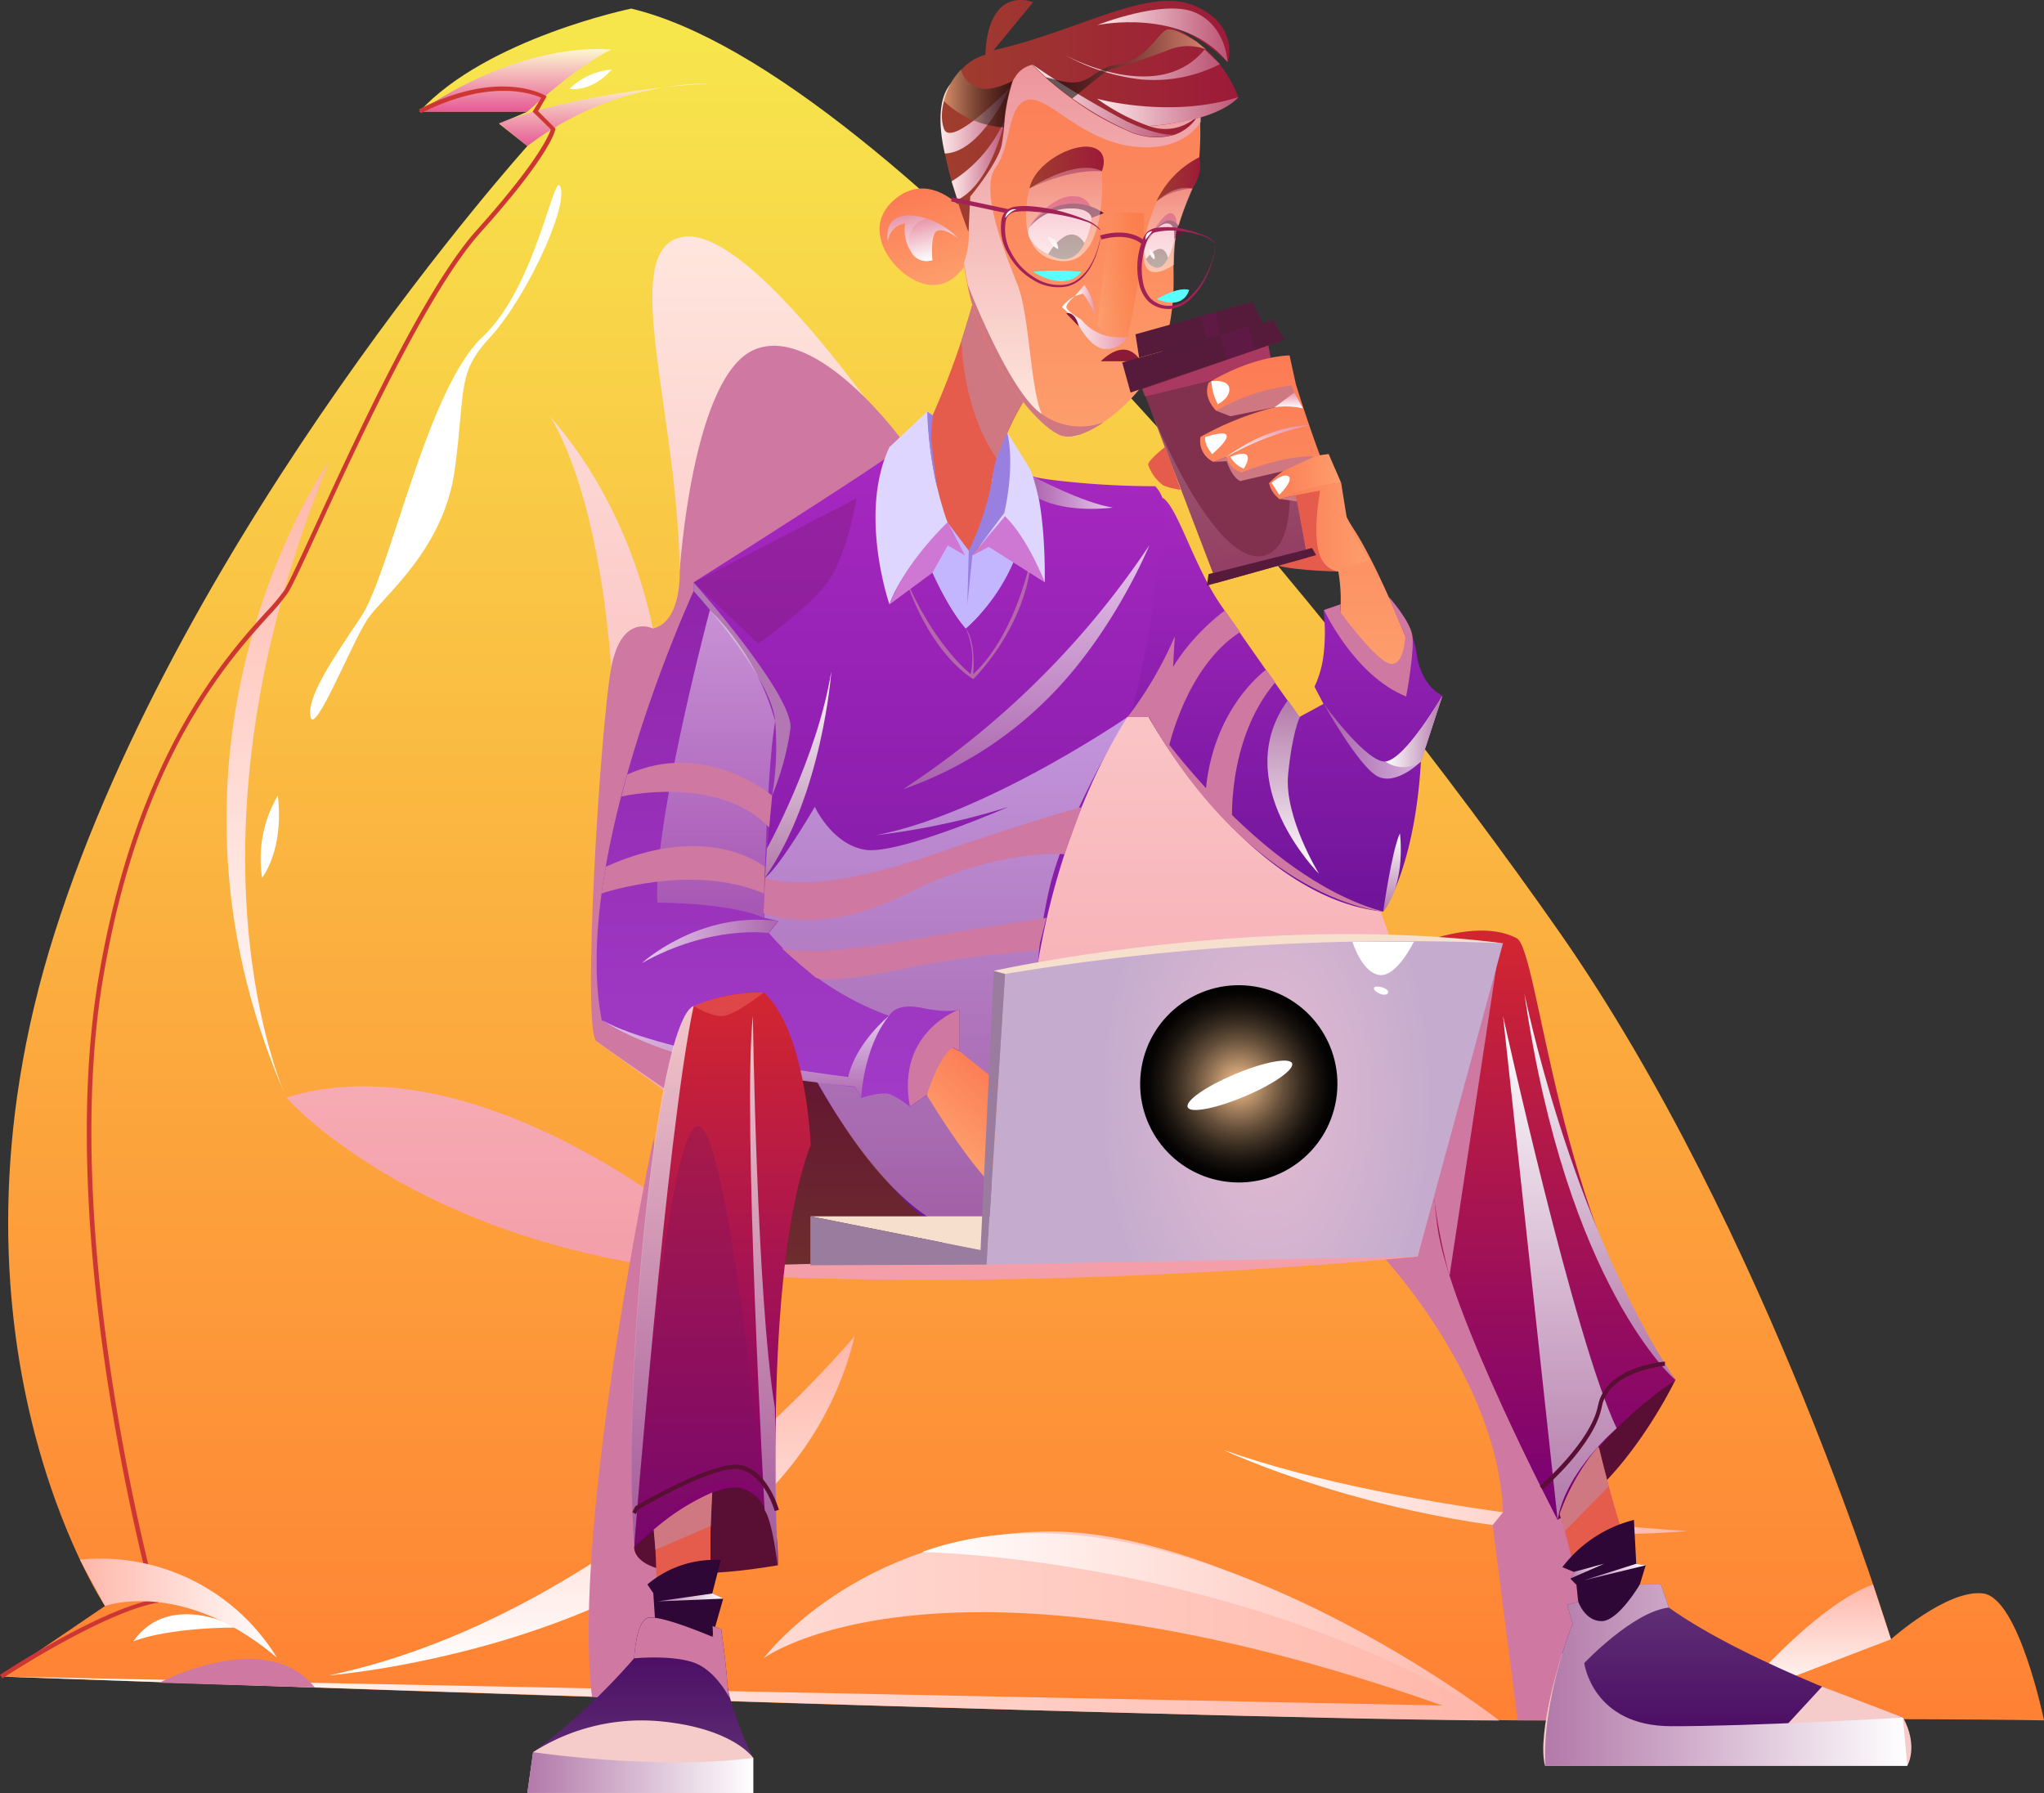 <svg xmlns="http://www.w3.org/2000/svg" xmlns:xlink="http://www.w3.org/1999/xlink" viewBox="0 0 237.91 208.7"><rect x="0" y="0" width="237.91" height="208.7" fill="#333333" stroke="none"/><defs><style>.cls-1{isolation:isolate;}.cls-2{fill:url(#Áåçûìÿííûé_ãðàäèåíò_126);}.cls-10,.cls-101,.cls-12,.cls-13,.cls-14,.cls-15,.cls-18,.cls-19,.cls-20,.cls-22,.cls-23,.cls-24,.cls-3,.cls-32,.cls-33,.cls-34,.cls-35,.cls-36,.cls-37,.cls-38,.cls-39,.cls-4,.cls-40,.cls-41,.cls-48,.cls-5,.cls-52,.cls-53,.cls-54,.cls-55,.cls-6,.cls-61,.cls-62,.cls-63,.cls-64,.cls-65,.cls-66,.cls-67,.cls-68,.cls-69,.cls-7,.cls-70,.cls-71,.cls-72,.cls-73,.cls-74,.cls-75,.cls-76,.cls-77,.cls-78,.cls-79,.cls-8,.cls-80,.cls-83,.cls-84,.cls-85,.cls-86,.cls-9,.cls-98,.cls-99{fill-rule:evenodd;}.cls-10,.cls-12,.cls-14,.cls-15,.cls-23,.cls-24,.cls-29,.cls-3,.cls-30,.cls-36,.cls-4,.cls-5,.cls-52,.cls-54,.cls-56,.cls-57,.cls-58,.cls-6,.cls-60,.cls-61,.cls-62,.cls-63,.cls-64,.cls-65,.cls-66,.cls-67,.cls-68,.cls-69,.cls-7,.cls-70,.cls-71,.cls-72,.cls-73,.cls-74,.cls-75,.cls-76,.cls-78,.cls-79,.cls-8,.cls-80,.cls-83,.cls-84,.cls-85,.cls-86,.cls-89,.cls-9,.cls-90,.cls-91,.cls-96,.cls-97,.cls-99{mix-blend-mode:multiply;}.cls-3{fill:url(#Áåçûìÿííûé_ãðàäèåíò_144);}.cls-4{fill:url(#Áåçûìÿííûé_ãðàäèåíò_156);}.cls-36,.cls-5,.cls-6,.cls-70,.cls-71,.cls-72,.cls-75,.cls-78,.cls-83,.cls-84{opacity:0.74;}.cls-5{fill:url(#Áåçûìÿííûé_ãðàäèåíò_202);}.cls-6{fill:url(#Áåçûìÿííûé_ãðàäèåíò_202-2);}.cls-7{fill:url(#Áåçûìÿííûé_ãðàäèåíò_156-2);}.cls-8{fill:url(#Áåçûìÿííûé_ãðàäèåíò_156-3);}.cls-9{fill:url(#Áåçûìÿííûé_ãðàäèåíò_156-4);}.cls-10{fill:url(#Áåçûìÿííûé_ãðàäèåíò_156-5);}.cls-11{fill:#ce3633;}.cls-12{fill:url(#Áåçûìÿííûé_ãðàäèåíò_156-6);}.cls-13,.cls-51,.cls-98{fill:#fff;}.cls-14,.cls-91{fill:#cf78a2;}.cls-15{fill:url(#Áåçûìÿííûé_ãðàäèåíò_157);}.cls-16{fill:url(#Áåçûìÿííûé_ãðàäèåíò_24);}.cls-17{fill:#590e33;}.cls-18{fill:url(#Áåçûìÿííûé_ãðàäèåíò_43);}.cls-19{fill:#e55c4d;}.cls-20{fill:url(#Áåçûìÿííûé_ãðàäèåíò_95);}.cls-21{fill:#8b1a36;}.cls-22{fill:url(#Áåçûìÿííûé_ãðàäèåíò_95-2);}.cls-23{fill:url(#Áåçûìÿííûé_ãðàäèåíò_25);}.cls-24{fill:url(#Áåçûìÿííûé_ãðàäèåíò_25-2);}.cls-25{fill:url(#Áåçûìÿííûé_ãðàäèåíò_7);}.cls-26{fill:url(#Áåçûìÿííûé_ãðàäèåíò_7-2);}.cls-27{fill:#81314d;}.cls-28{fill:#561b3a;}.cls-29{fill:#d34277;}.cls-29,.cls-56,.cls-57,.cls-76{opacity:0.5;}.cls-30,.cls-55{opacity:0.2;}.cls-30{fill:url(#Áåçûìÿííûé_ãðàäèåíò_177);}.cls-31,.cls-77{fill:#77175e;}.cls-31,.cls-77,.cls-95{opacity:0.3;}.cls-103,.cls-31,.cls-55,.cls-77,.cls-87,.cls-88,.cls-95{mix-blend-mode:screen;}.cls-32{fill:url(#Áåçûìÿííûé_ãðàäèåíò_95-3);}.cls-33{fill:url(#Áåçûìÿííûé_ãðàäèåíò_138);}.cls-34{fill:url(#Áåçûìÿííûé_ãðàäèåíò_138-2);}.cls-35{fill:url(#Áåçûìÿííûé_ãðàäèåíò_43-2);}.cls-36{fill:url(#Áåçûìÿííûé_ãðàäèåíò_62);}.cls-37{fill:url(#Áåçûìÿííûé_ãðàäèåíò_95-4);}.cls-38{fill:#c4b5ff;}.cls-39{fill:#ded6ff;}.cls-40{fill:#997fe0;}.cls-41{fill:url(#Áåçûìÿííûé_ãðàäèåíò_70);}.cls-42{fill:url(#Áåçûìÿííûé_ãðàäèåíò_195);}.cls-43{fill:url(#Áåçûìÿííûé_ãðàäèåíò_101);}.cls-44{fill:url(#Áåçûìÿííûé_ãðàäèåíò_83);}.cls-45{fill:#f6ccca;}.cls-46{fill:#2e0737;}.cls-47{fill:#ffdbde;}.cls-48{fill:#d43654;}.cls-49{fill:#601a36;}.cls-50{fill:#7a6357;}.cls-52{fill:url(#Áåçûìÿííûé_ãðàäèåíò_25-3);}.cls-53{fill:#831a36;}.cls-54{fill:url(#Áåçûìÿííûé_ãðàäèåíò_25-4);}.cls-55{fill:url(#Áåçûìÿííûé_ãðàäèåíò_78);}.cls-56{fill:url(#Áåçûìÿííûé_ãðàäèåíò_25-5);}.cls-57{fill:url(#Áåçûìÿííûé_ãðàäèåíò_25-6);}.cls-58,.cls-67{opacity:0.8;}.cls-58{fill:url(#Áåçûìÿííûé_ãðàäèåíò_25-7);}.cls-59{fill:url(#Áåçûìÿííûé_ãðàäèåíò_7-3);}.cls-60,.cls-99{fill:#cf7881;}.cls-61{fill:url(#Áåçûìÿííûé_ãðàäèåíò_140);}.cls-62{fill:url(#Áåçûìÿííûé_ãðàäèåíò_140-2);}.cls-63{fill:url(#Áåçûìÿííûé_ãðàäèåíò_140-3);}.cls-64{fill:url(#Áåçûìÿííûé_ãðàäèåíò_140-4);}.cls-65{fill:url(#Áåçûìÿííûé_ãðàäèåíò_140-5);}.cls-66{fill:url(#Áåçûìÿííûé_ãðàäèåíò_140-6);}.cls-67{fill:#bd78a9;}.cls-68{fill:url(#Áåçûìÿííûé_ãðàäèåíò_119);}.cls-69{fill:#b378b4;}.cls-70{fill:url(#Áåçûìÿííûé_ãðàäèåíò_153);}.cls-71{fill:url(#Áåçûìÿííûé_ãðàäèåíò_119-2);}.cls-72{fill:url(#Áåçûìÿííûé_ãðàäèåíò_119-3);}.cls-73{fill:#cf78d3;}.cls-74{fill:url(#Áåçûìÿííûé_ãðàäèåíò_153-2);}.cls-75{fill:url(#Áåçûìÿííûé_ãðàäèåíò_119-4);}.cls-76{fill:url(#Áåçûìÿííûé_ãðàäèåíò_119-5);}.cls-78{fill:url(#Áåçûìÿííûé_ãðàäèåíò_119-6);}.cls-79{fill:url(#Áåçûìÿííûé_ãðàäèåíò_119-7);}.cls-80{fill:url(#Áåçûìÿííûé_ãðàäèåíò_153-3);}.cls-81{fill:url(#Áåçûìÿííûé_ãðàäèåíò_195-2);}.cls-82{fill:url(#Áåçûìÿííûé_ãðàäèåíò_13);}.cls-83{fill:url(#Áåçûìÿííûé_ãðàäèåíò_119-8);}.cls-84{fill:url(#Áåçûìÿííûé_ãðàäèåíò_119-9);}.cls-85{fill:url(#Áåçûìÿííûé_ãðàäèåíò_119-10);}.cls-86{fill:url(#Áåçûìÿííûé_ãðàäèåíò_119-11);}.cls-87,.cls-88{opacity:0.59;}.cls-87{fill:url(#Áåçûìÿííûé_ãðàäèåíò_89);}.cls-88{fill:url(#Áåçûìÿííûé_ãðàäèåíò_88);}.cls-89{fill:url(#Áåçûìÿííûé_ãðàäèåíò_119-12);}.cls-90{fill:url(#Áåçûìÿííûé_ãðàäèåíò_119-13);}.cls-92,.cls-93,.cls-94,.cls-98{mix-blend-mode:soft-light;}.cls-92{fill:url(#Áåçûìÿííûé_ãðàäèåíò_119-14);}.cls-93{fill:url(#Áåçûìÿííûé_ãðàäèåíò_119-15);}.cls-94{fill:url(#Áåçûìÿííûé_ãðàäèåíò_119-16);}.cls-95{fill:#ff937f;}.cls-96{fill:url(#Áåçûìÿííûé_ãðàäèåíò_25-8);}.cls-97{fill:url(#Áåçûìÿííûé_ãðàäèåíò_25-9);}.cls-100{fill:#f6e0cd;}.cls-101{fill:url(#Áåçûìÿííûé_ãðàäèåíò_109);}.cls-102{fill:#9a7c9e;}.cls-103{fill:url(#Áåçûìÿííûé_ãðàäèåíò_155);}.cls-104{fill:#a22157;}.cls-105{fill:#59ffff;}</style><linearGradient id="Áåçûìÿííûé_ãðàäèåíò_126" x1="119.02" y1="200.26" x2="119.02" y2="1" gradientUnits="userSpaceOnUse"><stop offset="0" stop-color="#ff8134"/><stop offset="0.98" stop-color="#f7e54c"/></linearGradient><linearGradient id="Áåçûìÿííûé_ãðàäèåíò_144" x1="99.48" y1="148.98" x2="99.48" y2="27.52" gradientUnits="userSpaceOnUse"><stop offset="0.01" stop-color="#f49eaa"/><stop offset="0.99" stop-color="#ffe5dd"/></linearGradient><linearGradient id="Áåçûìÿííûé_ãðàäèåíò_156" x1="142.41" y1="173.66" x2="196.43" y2="173.66" gradientUnits="userSpaceOnUse"><stop offset="0" stop-color="#fff"/><stop offset="0.99" stop-color="#ffb7aa"/></linearGradient><linearGradient id="Áåçûìÿííûé_ãðàäèåíò_202" x1="70.36" y1="17.04" x2="70.36" y2="9.74" gradientUnits="userSpaceOnUse"><stop offset="0.01" stop-color="#e12eb2"/><stop offset="1" stop-color="#fff"/></linearGradient><linearGradient id="Áåçûìÿííûé_ãðàäèåíò_202-2" x1="60.01" y1="12.98" x2="60.01" y2="5.68" xlink:href="#Áåçûìÿííûé_ãðàäèåíò_202"/><linearGradient id="Áåçûìÿííûé_ãðàäèåíò_156-2" x1="68.9" y1="194.97" x2="68.9" y2="155.5" xlink:href="#Áåçûìÿííûé_ãðàäèåíò_156"/><linearGradient id="Áåçûìÿííûé_ãðàäèåíò_156-3" x1="0.14" y1="189.23" x2="174.5" y2="189.23" xlink:href="#Áåçûìÿííûé_ãðàäèåíò_156"/><linearGradient id="Áåçûìÿííûé_ãðàäèåíò_156-4" x1="211.13" y1="197.67" x2="211.13" y2="184.42" xlink:href="#Áåçûìÿííûé_ãðàäèåíò_156"/><linearGradient id="Áåçûìÿííûé_ãðàäèåíò_156-5" x1="32.34" y1="127.75" x2="32.34" y2="53.68" xlink:href="#Áåçûìÿííûé_ãðàäèåíò_156"/><linearGradient id="Áåçûìÿííûé_ãðàäèåíò_156-6" x1="107.31" y1="189.36" x2="174.5" y2="189.36" xlink:href="#Áåçûìÿííûé_ãðàäèåíò_156"/><linearGradient id="Áåçûìÿííûé_ãðàäèåíò_157" x1="9.3" y1="187.2" x2="32.22" y2="187.2" gradientUnits="userSpaceOnUse"><stop offset="0.01" stop-color="#ffb7aa"/><stop offset="1" stop-color="#fff"/></linearGradient><linearGradient id="Áåçûìÿííûé_ãðàäèåíò_24" x1="100.71" y1="147.19" x2="100.71" y2="117.13" gradientUnits="userSpaceOnUse"><stop offset="0.02" stop-color="#6d2c2e"/><stop offset="1" stop-color="#600e33"/></linearGradient><linearGradient id="Áåçûìÿííûé_ãðàäèåíò_43" x1="149.57" y1="106.1" x2="149.57" y2="58.01" gradientUnits="userSpaceOnUse"><stop offset="0.02" stop-color="#70149a"/><stop offset="1" stop-color="#a628c0"/></linearGradient><linearGradient id="Áåçûìÿííûé_ãðàäèåíò_95" x1="125.57" y1="50.86" x2="125.57" y2="4.43" gradientUnits="userSpaceOnUse"><stop offset="0" stop-color="#fd9e6c"/><stop offset="0.99" stop-color="#fc7b54"/></linearGradient><linearGradient id="Áåçûìÿííûé_ãðàäèåíò_95-2" x1="626.37" y1="14.04" x2="626.37" y2="2.56" gradientTransform="translate(-490.46 212.91) rotate(-17.97)" xlink:href="#Áåçûìÿííûé_ãðàäèåíò_95"/><linearGradient id="Áåçûìÿííûé_ãðàäèåíò_25" x1="614.29" y1="-75.96" x2="614.29" y2="-81.78" gradientTransform="translate(-471.12 248.77) rotate(-13.61)" gradientUnits="userSpaceOnUse"><stop offset="0" stop-color="#fff"/><stop offset="0.99" stop-color="#e897aa"/></linearGradient><linearGradient id="Áåçûìÿííûé_ãðàäèåíò_25-2" x1="615.35" y1="-75.96" x2="615.35" y2="-80.84" xlink:href="#Áåçûìÿííûé_ãðàäèåíò_25"/><linearGradient id="Áåçûìÿííûé_ãðàäèåíò_7" x1="119.82" y1="19.49" x2="128.48" y2="19.49" gradientUnits="userSpaceOnUse"><stop offset="0.02" stop-color="#9f3d2e"/><stop offset="1" stop-color="#9d1a39"/></linearGradient><linearGradient id="Áåçûìÿííûé_ãðàäèåíò_7-2" x1="134.64" y1="20.87" x2="139.75" y2="20.87" xlink:href="#Áåçûìÿííûé_ãðàäèåíò_7"/><linearGradient id="Áåçûìÿííûé_ãðàäèåíò_177" x1="119.63" y1="7.66" x2="119.63" y2="-12.48" gradientTransform="matrix(0.8, -0.22, 0.27, 0.96, 49.36, 84.63)" gradientUnits="userSpaceOnUse"><stop offset="0.01" stop-color="#e075ba"/><stop offset="0.5" stop-color="#f0bcde"/><stop offset="1" stop-color="#fff"/></linearGradient><linearGradient id="Áåçûìÿííûé_ãðàäèåíò_95-3" x1="151.67" y1="78.14" x2="151.67" y2="41.36" xlink:href="#Áåçûìÿííûé_ãðàäèåíò_95"/><linearGradient id="Áåçûìÿííûé_ãðàäèåíò_138" x1="147.72" y1="55.45" x2="156.1" y2="55.45" gradientUnits="userSpaceOnUse"><stop offset="0.01" stop-color="#fc7b54"/><stop offset="1" stop-color="#fd9e6c"/></linearGradient><linearGradient id="Áåçûìÿííûé_ãðàäèåíò_138-2" x1="148.91" y1="61.14" x2="159.3" y2="61.14" xlink:href="#Áåçûìÿííûé_ãðàäèåíò_138"/><linearGradient id="Áåçûìÿííûé_ãðàäèåíò_43-2" x1="108.16" y1="144.26" x2="108.16" y2="53.49" xlink:href="#Áåçûìÿííûé_ãðàäèåíò_43"/><linearGradient id="Áåçûìÿííûé_ãðàäèåíò_62" x1="109.11" y1="144.15" x2="109.11" y2="83.45" gradientUnits="userSpaceOnUse"><stop offset="0.01" stop-color="#b37aaa"/><stop offset="1" stop-color="#d3bdeb"/></linearGradient><linearGradient id="Áåçûìÿííûé_ãðàäèåíò_95-4" x1="156.51" y1="358.71" x2="156.51" y2="348.31" gradientTransform="translate(233.16 -236.53) rotate(41.42)" xlink:href="#Áåçûìÿííûé_ãðàäèåíò_95"/><linearGradient id="Áåçûìÿííûé_ãðàäèåíò_70" x1="90.54" y1="128.79" x2="90.54" y2="68.77" gradientUnits="userSpaceOnUse"><stop offset="0.02" stop-color="#a13bc7"/><stop offset="1" stop-color="#9025ab"/></linearGradient><linearGradient id="Áåçûìÿííûé_ãðàäèåíò_195" x1="176.8" y1="176.91" x2="176.8" y2="108.31" gradientUnits="userSpaceOnUse"><stop offset="0" stop-color="#770076"/><stop offset="0.98" stop-color="#d12531"/></linearGradient><linearGradient id="Áåçûìÿííûé_ãðàäèåíò_101" x1="74.53" y1="208.69" x2="74.53" y2="188.28" gradientUnits="userSpaceOnUse"><stop offset="0.02" stop-color="#623477"/><stop offset="1" stop-color="#460460"/></linearGradient><linearGradient id="Áåçûìÿííûé_ãðàäèåíò_83" x1="200.91" y1="205.53" x2="200.91" y2="184.42" gradientUnits="userSpaceOnUse"><stop offset="0" stop-color="#460460"/><stop offset="0.98" stop-color="#623477"/></linearGradient><linearGradient id="Áåçûìÿííûé_ãðàäèåíò_25-3" x1="123.63" y1="37.57" x2="131.25" y2="37.57" gradientTransform="matrix(1, 0, 0, 1, 0, 0)" xlink:href="#Áåçûìÿííûé_ãðàäèåíò_25"/><linearGradient id="Áåçûìÿííûé_ãðàäèåíò_25-4" x1="125.12" y1="34.92" x2="127.44" y2="34.92" gradientTransform="matrix(1, 0, 0, 1, 0, 0)" xlink:href="#Áåçûìÿííûé_ãðàäèåíò_25"/><linearGradient id="Áåçûìÿííûé_ãðàäèåíò_78" x1="127.72" y1="31.95" x2="133.17" y2="31.95" gradientUnits="userSpaceOnUse"><stop offset="0" stop-color="#ffc792"/><stop offset="0.22" stop-color="#fc9f64"/><stop offset="0.47" stop-color="#fa7a39"/><stop offset="0.69" stop-color="#f85f1a"/><stop offset="0.87" stop-color="#f64e07"/><stop offset="1" stop-color="#f64800"/></linearGradient><linearGradient id="Áåçûìÿííûé_ãðàäèåíò_25-5" x1="123.85" y1="30.41" x2="123.85" y2="19.53" gradientTransform="matrix(1, 0, 0, 1, 0, 0)" xlink:href="#Áåçûìÿííûé_ãðàäèåíò_25"/><linearGradient id="Áåçûìÿííûé_ãðàäèåíò_25-6" x1="135.94" y1="31.63" x2="135.94" y2="21.84" gradientTransform="matrix(1, 0, 0, 1, 0, 0)" xlink:href="#Áåçûìÿííûé_ãðàäèåíò_25"/><linearGradient id="Áåçûìÿííûé_ãðàäèåíò_25-7" x1="125.84" y1="50.86" x2="125.84" y2="5.76" gradientTransform="matrix(1, 0, 0, 1, 0, 0)" xlink:href="#Áåçûìÿííûé_ãðàäèåíò_25"/><linearGradient id="Áåçûìÿííûé_ãðàäèåíò_7-3" x1="109.52" y1="13.47" x2="144.15" y2="13.47" xlink:href="#Áåçûìÿííûé_ãðàäèåíò_7"/><linearGradient id="Áåçûìÿííûé_ãðàäèåíò_140" x1="120.12" y1="11.72" x2="136.68" y2="11.72" gradientUnits="userSpaceOnUse"><stop offset="0" stop-color="#ffe9ea"/><stop offset="0.99" stop-color="#bd5777"/></linearGradient><linearGradient id="Áåçûìÿííûé_ãðàäèåíò_140-2" x1="127.72" y1="12.98" x2="144.15" y2="12.98" xlink:href="#Áåçûìÿííûé_ãðàäèåíò_140"/><linearGradient id="Áåçûìÿííûé_ãðàäèåíò_140-3" x1="123.85" y1="7.54" x2="141.95" y2="7.54" xlink:href="#Áåçûìÿííûé_ãðàäèåíò_140"/><linearGradient id="Áåçûìÿííûé_ãðàäèåíò_140-4" x1="127.72" y1="4.11" x2="142.87" y2="4.11" xlink:href="#Áåçûìÿííûé_ãðàäèåíò_140"/><linearGradient id="Áåçûìÿííûé_ãðàäèåíò_140-5" x1="109.46" y1="13.8" x2="117.56" y2="13.8" xlink:href="#Áåçûìÿííûé_ãðàäèåíò_140"/><linearGradient id="Áåçûìÿííûé_ãðàäèåíò_140-6" x1="110.76" y1="18.54" x2="116.97" y2="18.54" xlink:href="#Áåçûìÿííûé_ãðàäèåíò_140"/><linearGradient id="Áåçûìÿííûé_ãðàäèåíò_119" x1="92.91" y1="102.16" x2="92.91" y2="78.14" gradientUnits="userSpaceOnUse"><stop offset="0.01" stop-color="#b37aaa"/><stop offset="1" stop-color="#fff"/></linearGradient><linearGradient id="Áåçûìÿííûé_ãðàäèåíò_153" x1="74.71" y1="109.57" x2="90.54" y2="109.57" gradientUnits="userSpaceOnUse"><stop offset="0" stop-color="#fff"/><stop offset="0.99" stop-color="#b37aaa"/></linearGradient><linearGradient id="Áåçûìÿííûé_ãðàäèåíò_119-2" x1="119.43" y1="91.88" x2="119.43" y2="63.48" xlink:href="#Áåçûìÿííûé_ãðàäèåíò_119"/><linearGradient id="Áåçûìÿííûé_ãðàäèåíò_119-3" x1="120.23" y1="57.34" x2="129.52" y2="57.34" xlink:href="#Áåçûìÿííûé_ãðàäèåíò_119"/><linearGradient id="Áåçûìÿííûé_ãðàäèåíò_153-2" x1="150.52" y1="101.71" x2="150.52" y2="81.5" xlink:href="#Áåçûìÿííûé_ãðàäèåíò_153"/><linearGradient id="Áåçûìÿííûé_ãðàäèåíò_119-4" x1="86.76" y1="127.75" x2="86.76" y2="118.24" xlink:href="#Áåçûìÿííûé_ãðàäèåíò_119"/><linearGradient id="Áåçûìÿííûé_ãðàäèåíò_119-5" x1="83.35" y1="106.83" x2="83.35" y2="70.95" xlink:href="#Áåçûìÿííûé_ãðàäèåíò_119"/><linearGradient id="Áåçûìÿííûé_ãðàäèåíò_119-6" x1="154.11" y1="85.78" x2="167.88" y2="85.78" xlink:href="#Áåçûìÿííûé_ãðàäèåíò_119"/><linearGradient id="Áåçûìÿííûé_ãðàäèåíò_119-7" x1="162.02" y1="106.1" x2="162.02" y2="96.95" xlink:href="#Áåçûìÿííûé_ãðàäèåíò_119"/><linearGradient id="Áåçûìÿííûé_ãðàäèåíò_153-3" x1="161.28" y1="85.1" x2="167.88" y2="85.1" xlink:href="#Áåçûìÿííûé_ãðàäèåíò_153"/><linearGradient id="Áåçûìÿííûé_ãðàäèåíò_195-2" x1="83.89" y1="182.02" x2="83.89" y2="115.49" xlink:href="#Áåçûìÿííûé_ãðàäèåíò_195"/><linearGradient id="Áåçûìÿííûé_ãðàäèåíò_13" x1="90.54" y1="182.16" x2="90.54" y2="182.07" gradientUnits="userSpaceOnUse"><stop offset="0.02" stop-color="#8b3d2e"/><stop offset="1" stop-color="#7c2242"/></linearGradient><linearGradient id="Áåçûìÿííûé_ãðàäèåíò_119-8" x1="88.94" y1="182.16" x2="88.94" y2="118.24" xlink:href="#Áåçûìÿííûé_ãðàäèåíò_119"/><linearGradient id="Áåçûìÿííûé_ãðàäèåíò_119-9" x1="77.11" y1="179.97" x2="77.11" y2="117.08" xlink:href="#Áåçûìÿííûé_ãðàäèåíò_119"/><linearGradient id="Áåçûìÿííûé_ãðàäèåíò_119-10" x1="186.24" y1="160.63" x2="186.24" y2="115.61" xlink:href="#Áåçûìÿííûé_ãðàäèåíò_119"/><linearGradient id="Áåçûìÿííûé_ãðàäèåíò_119-11" x1="181.55" y1="176.91" x2="181.55" y2="118.24" xlink:href="#Áåçûìÿííûé_ãðàäèåíò_119"/><linearGradient id="Áåçûìÿííûé_ãðàäèåíò_89" x1="109.8" y1="11.45" x2="117.84" y2="11.45" gradientUnits="userSpaceOnUse"><stop offset="0" stop-color="#ffc792"/><stop offset="0.08" stop-color="#e0af80"/><stop offset="0.28" stop-color="#9d7b5a"/><stop offset="0.46" stop-color="#654f3a"/><stop offset="0.63" stop-color="#392d21"/><stop offset="0.78" stop-color="#1a140f"/><stop offset="0.91" stop-color="#070504"/><stop offset="1"/></linearGradient><linearGradient id="Áåçûìÿííûé_ãðàäèåíò_88" x1="121.7" y1="7.43" x2="140.38" y2="7.43" gradientUnits="userSpaceOnUse"><stop offset="0"/><stop offset="0.09" stop-color="#070504"/><stop offset="0.22" stop-color="#1a140f"/><stop offset="0.37" stop-color="#392d21"/><stop offset="0.54" stop-color="#654f3a"/><stop offset="0.72" stop-color="#9d7b5a"/><stop offset="0.92" stop-color="#e0af80"/><stop offset="1" stop-color="#ffc792"/></linearGradient><linearGradient id="Áåçûìÿííûé_ãðàäèåíò_119-12" x1="179.84" y1="194.97" x2="221.98" y2="194.97" xlink:href="#Áåçûìÿííûé_ãðàäèåíò_119"/><linearGradient id="Áåçûìÿííûé_ãðàäèåíò_119-13" x1="61.38" y1="206.32" x2="87.67" y2="206.32" xlink:href="#Áåçûìÿííûé_ãðàäèåíò_119"/><linearGradient id="Áåçûìÿííûé_ãðàäèåíò_119-14" x1="184.39" y1="182.97" x2="191.55" y2="182.97" xlink:href="#Áåçûìÿííûé_ãðàäèåíò_119"/><linearGradient id="Áåçûìÿííûé_ãðàäèåíò_119-15" x1="182.8" y1="182.86" x2="186.7" y2="182.86" xlink:href="#Áåçûìÿííûé_ãðàäèåíò_119"/><linearGradient id="Áåçûìÿííûé_ãðàäèåíò_119-16" x1="76.54" y1="185.93" x2="84.22" y2="185.93" xlink:href="#Áåçûìÿííûé_ãðàäèåíò_119"/><linearGradient id="Áåçûìÿííûé_ãðàäèåíò_25-8" x1="150.02" y1="47.53" x2="150.02" y2="45.69" gradientTransform="matrix(1, 0, 0, 1, 0, 0)" xlink:href="#Áåçûìÿííûé_ãðàäèåíò_25"/><linearGradient id="Áåçûìÿííûé_ãðàäèåíò_25-9" x1="147.52" y1="53.18" x2="147.52" y2="49.52" gradientTransform="matrix(1, 0, 0, 1, 0, 0)" xlink:href="#Áåçûìÿííûé_ãðàäèåíò_25"/><radialGradient id="Áåçûìÿííûé_ãðàäèåíò_109" cx="147.44" cy="-3443.07" r="19.5" gradientTransform="translate(0 6256.52) scale(1 1.78)" gradientUnits="userSpaceOnUse"><stop offset="0.03" stop-color="#e3bbd1"/><stop offset="0.98" stop-color="#c5acce"/></radialGradient><radialGradient id="Áåçûìÿííûé_ãðàäèåíò_155" cx="144.19" cy="126.15" r="11.48" gradientTransform="translate(245.52 -36.44) rotate(80.75)" xlink:href="#Áåçûìÿííûé_ãðàäèåíò_89"/></defs><g class="cls-1"><g id="Layer_2" data-name="Layer 2"><g id="objects"><path class="cls-2" d="M12.22,186.93.14,195.14s147.14,5.43,184.25,5.1,53.52,0,53.52,0S235,186,230.83,185.47s-10.73,5.33-10.73,5.33-14.4-47.64-38.55-82.24S104.22,8.32,73.47,1c0,0-16.85,3.47-24.66,12H61.38l-3.29,1.4L61.38,17s-40,44.39-55,91.52S12.22,186.93,12.22,186.93Z"/><path class="cls-3" d="M113.18,64.65S89.54,26.07,79.55,27.56s4.62,32.57-2.44,54.49c0,0,0-18.57-13.11-33.6,0,0,12.47,17.52,5.44,72.76l11.31,8.23-1.2,12.13s-25-20.41-46.23-13.82c0,0,16.59,19,54.35,20.77S165,146.26,165,146.26s4.28-28.82-9.22-49.95S113.18,64.65,113.18,64.65Z"/><path class="cls-4" d="M142.41,168.77s25.23,11.93,54,9.43C196.43,178.2,164.27,176.48,142.41,168.77Z"/><path class="cls-5" d="M61.38,17a36,36,0,0,1,21.25-7.3s-14.72.77-24.54,4.64Z"/><path class="cls-6" d="M61.38,13s6.1-5.63,9.82-7.22c0,0-9.82-1.35-22.39,7.22Z"/><path class="cls-7" d="M99.48,155.5S73,187.66,38.32,195C38.32,195,91,190.86,99.48,155.5Z"/><path class="cls-8" d="M174.5,200.26s-30.86-22.47-52.9-22S88.89,193,88.89,193s20.43-15.14,79,5.51L.14,195.14S137.86,200.08,174.5,200.26Z"/><path class="cls-9" d="M220.1,190.8l-17.94,6.87S211,187,218,184.42Z"/><path class="cls-10" d="M38.32,53.68s-23.18,32.71-5,74.07C33.32,127.75,19.75,98.83,38.32,53.68Z"/><path class="cls-11" d="M.28,195.35,0,194.94c.46-.31,11.24-7.39,17.76-8.75-1-3.58-11.31-42.81-6.28-72.43C15.86,88,26.07,76.65,31,71.2a22.81,22.81,0,0,0,2.14-2.56c.58-1,1.83-3.69,3.57-7.47,4.74-10.32,12.68-27.6,18.78-34.39,7.17-8,8.43-11.1,8.62-11.72L62,13l1-1.62c-1.09-.49-6-2.26-14,1.8l-.23-.45C58,8,63.19,11,63.41,11.09l.22.13-1,1.72,2,2,0,.12c0,.12-.53,2.91-8.78,12.09-6,6.73-14,24-18.7,34.27-1.74,3.8-3,6.54-3.6,7.52a23.56,23.56,0,0,1-2.18,2.64C26.47,77,16.32,88.2,12,113.84c-5.22,30.8,6.23,72.07,6.34,72.48l.08.26-.27,0C11.73,187.83.39,195.28.28,195.35Z"/><path class="cls-12" d="M107.31,180.65s37,.5,67.19,19.61C174.5,200.26,136,170.23,107.31,180.65Z"/><path class="cls-13" d="M65.28,21.94c-.68-3-2.68,11.26-9.15,17.31S45.4,66.78,42,71.83s-6.34,9.4-5.85,11.62S41,74.71,42.78,72.06s8.87-8,10.15-17.38.18-11.19,4.12-15.43S65.92,24.71,65.28,21.94Z"/><path class="cls-13" d="M32.34,92.6a14.44,14.44,0,0,0-1.83,9.56S33.07,99,32.34,92.6Z"/><path class="cls-13" d="M66.29,10.34s2.5.49,4.91-2.25A8,8,0,0,0,66.29,10.34Z"/><path class="cls-13" d="M15.51,191.05s3.47-1.56,12.08-1.62C27.59,189.43,19.72,185.05,15.51,191.05Z"/><path class="cls-14" d="M105.08,51.35S95.17,37.67,87.85,40.68s-8.74,25.84-8.74,25.84.27,5.85-3.12,6.64c0,0-3.61-1.87-4.84,4.52s-3.49,42.23-1.71,43.53,7.83,5.45,7.83,5.45l9.49,14.69,36.41-5.91S102.79,87.55,105.08,51.35Z"/><path class="cls-14" d="M76.08,132.46s-9.56,44.79-7.18,65l11.84,1Z"/><path class="cls-14" d="M161.28,146.61s13.15,14.23,13.66,29.41l-1.2,1.49,2.9,22.73,10.6,0-1-25-19.36-36.11L165,146.26Z"/><path class="cls-15" d="M12.22,186.93s9-3.27,20,6A24.08,24.08,0,0,0,9.3,181.53Z"/><path class="cls-14" d="M18.53,195.86s12.44-6.58,18.11.55Z"/><polygon class="cls-16" points="91.3 147.19 110.88 146.68 94.32 118.36 90.54 117.13 91.3 147.19"/><path class="cls-17" d="M195,160.63s-5.68,11.88-13.73,16.28A22.73,22.73,0,0,1,195,160.63Z"/><path class="cls-17" d="M73.82,180s-.84,5.15,16.72,2.19c0,0,.38-9.94-4.29-11.41S73.82,180,73.82,180Z"/><path class="cls-18" d="M131.25,83.45h2.43S145.25,104.51,161,106.1c0,0,3.66-4.94,4.39-17.49l2.5-7.64s-2.47-1-3-4.88a12.46,12.46,0,0,0-3.28-6.6l2,4.83s-.61,2.93-1.95,2.93-5.82-5.06-5.82-5.06l.15-1.84-1.94.67a21.9,21.9,0,0,1,0,5.25,12.14,12.14,0,0,1-1.05,3.66l1.05,2-2.82,1.53s-6.12-8.6-9.19-13.12-4.84-10.87-6.55-12.29S131.25,83.45,131.25,83.45Z"/><path class="cls-19" d="M142.1,57.27s4.1,6.88,5.62,8.14c1.21,1,8.05,1.11,8.05,1.11l-3.13-15.17Z"/><path class="cls-19" d="M113.18,35.48a95.65,95.65,0,0,1-5.78,15.37s.79,9.32,5.78,13.8a8.55,8.55,0,0,0,2.15-7.41,28,28,0,0,1,3.77-10.43S113.76,37.85,113.18,35.48Z"/><path class="cls-20" d="M139.27,20.94a28.09,28.09,0,0,0-2,5.07c-1.46,4.38.13,6.34-1.4,13.05-.94,4.14-4.33,8-7.44,10.08h0a11.45,11.45,0,0,1-2.88,1.48l-.09,0a3.17,3.17,0,0,1-1.82.12c-2.81-.86-8.66-8.18-10.68-16-.14-.55-.27-1.11-.38-1.69v0c-.17-.79-.31-1.61-.44-2.45a72.63,72.63,0,0,1-.2-19.13c.73-4.2,2.81-5.72,13.62-6.7,7.39-.68,9.8-.73,12.54,3.23a10.21,10.21,0,0,1,1.47,4.62c.06.52.1,1,.12,1.57A35.18,35.18,0,0,1,139.27,20.94Z"/><path class="cls-21" d="M128.12,42.05h4.64S131.33,39,128.12,42.05Z"/><path class="cls-22" d="M112.53,24.84s-4.06-5.18-8.32-1.69S104,32,107.41,33s5.11-2.47,5.11-2.47A10.41,10.41,0,0,0,112.53,24.84Z"/><path class="cls-23" d="M111.52,27.73s-2.86-2.77-5.86-2.65-2.3,3-2.3,3a2.31,2.31,0,0,1,2-2.08,4.47,4.47,0,0,0,.8,3.44,2.33,2.33,0,0,0,2.37.84s-.27-2.75.43-3.37S111.52,27.73,111.52,27.73Z"/><path class="cls-24" d="M107.83,25.44a2.75,2.75,0,0,0-1.71,4,2,2,0,0,0,2.37.84s-.5-2.51.32-3.25,2.46.45,2.46.45A8.69,8.69,0,0,0,107.83,25.44Z"/><path class="cls-25" d="M119.82,21.94s4.51-2.31,8.43-2c0,0,1-2.32-1.21-2.81S120.43,19,119.82,21.94Z"/><path class="cls-26" d="M139.6,18.3a10.93,10.93,0,0,0-5,5.14,7.87,7.87,0,0,1,4.16-1.5A4.45,4.45,0,0,0,139.6,18.3Z"/><polygon class="cls-27" points="141.62 67.84 132.66 44.38 147.41 39.02 152.16 64.9 141.62 67.84"/><polygon class="cls-28" points="131.59 45.69 130.62 42.19 148.18 37.29 149.53 39.56 131.59 45.69"/><polygon class="cls-28" points="132.16 38.91 132.59 41.63 147.01 37.62 145.72 35.13 132.16 38.91"/><polygon class="cls-29" points="133.27 46.15 148.06 42.58 147.63 40.22 132.93 45.32 133.27 46.15"/><polygon class="cls-28" points="140.47 68.16 140.67 66.82 152.71 63.78 153.19 64.61 140.47 68.16"/><path class="cls-30" d="M134.07,48.05s7.23,18,13.05,16.63,1.44-19.37,1.44-19.37L152,64l-10.81,2.72Z"/><polygon class="cls-31" points="142.79 41.87 142.03 39.01 145.24 38.01 146.1 40.74 142.79 41.87"/><polygon class="cls-31" points="140.49 39.43 139.68 36.81 141.52 36.3 142.03 39.01 140.49 39.43"/><path class="cls-32" d="M140.71,44.52s-.86,1.46.84,3.29a28,28,0,0,1,6.87-1.67l-.06,1.26a35.94,35.94,0,0,0-8.63,3.45,2.69,2.69,0,0,0,1.5,2.91l1.51-.58s0,1.27,1.83,2a28.08,28.08,0,0,1,5.94-1.37v.78a6.32,6.32,0,0,0-2.79,1.69l1.19,1.83a32.28,32.28,0,0,1,4.76-1s-.5,5.9,0,7.55a2.7,2.7,0,0,0,2.1,1.87,18.28,18.28,0,0,1,0,6.41,20.1,20.1,0,0,0,6.41,5.21s1.12-.9,1.49-3.82c0,0-3.27-8.44-6.2-12.9s-6.64-16.72-6.64-16.72l-.73-3.34S146,41.36,140.71,44.52Z"/><path class="cls-33" d="M147.72,56.23a11,11,0,0,1,6.93-3.38l1.45,3.35a28.88,28.88,0,0,0-7.19,1.86A2.93,2.93,0,0,1,147.72,56.23Z"/><path class="cls-34" d="M156.74,60.19l-.64-4a22.5,22.5,0,0,0-7.19,1.86l4.76-1s-1.16,6,.22,8.08,5.41,0,5.41,0A31,31,0,0,1,156.74,60.19Z"/><path class="cls-35" d="M80.75,68.77v-1s17.7-11.19,22.19-14.33l4.37,10.2s2.53,6.63,5.1,9.47c0,0,6-4.3,7.82-17.71,0,0-.23.26,4.89.75s9.34.44,9.34.44a4,4,0,0,1,1.09,2.8c-.18,1.46-1.46,15-3.78,23.23,0,0-14.33,19.77-12,52.16,0,0-.69,10.12-6.57,9.39S103,137,103,137s-8.66-8.66-15.13-26.59S80.75,68.77,80.75,68.77Z"/><path class="cls-36" d="M131.25,83.45S114.6,94.86,101.9,97.22a84.64,84.64,0,0,0,15.49-3.31s-12.82,5.61-16.68,5-5.87-5-5.87-5-4,6.88-5.79,8.25L87,107.8s10.29,30.64,24.68,35.74,9.09-23.44,9.09-23.44a57.47,57.47,0,0,1,1.22-16C123.87,95.21,131.25,83.45,131.25,83.45Z"/><path class="cls-19" d="M135.64,52s-2,1.54-2,2.09a5,5,0,0,0,1.78,2.42,8.45,8.45,0,0,0,2,.5Z"/><path class="cls-37" d="M110.29,121.21s7.61,6.31,15,11.63a56.19,56.19,0,0,1,2.5,8.23s-6.83,1.29-10.78-1.7-9.73-12.9-9.73-12.9l-2.23-2.86S107.53,121.29,110.29,121.21Z"/><path class="cls-19" d="M76.08,176.91s.73,9,0,12.91l6.86.73s-.55-11.62,0-17.38Z"/><path class="cls-19" d="M181.3,175.51s2.5,7.26,2.44,12.26c0,0,2.32,1.77,3.11,1.65s4.7-3.17,4.7-3.17a140.19,140.19,0,0,1-6.77-24.16Z"/><path class="cls-38" d="M107.31,63.69s2.08,5.9,5.1,9.47a22.29,22.29,0,0,0,6.69-11.07l-3.77-4.85s.27,5.4-2.15,7.41l-2.91-3.87Z"/><path class="cls-39" d="M110.27,60.78s-5.28,5.36-6.74,9.57c0,0-3.66-10.57,0-18.31l4.39-4.14.66.45L108,48.3A40.53,40.53,0,0,0,110.27,60.78Z"/><path class="cls-39" d="M114.37,63l2.61-2.9a34.08,34.08,0,0,1,4.62,7.7s.23-9.19-1.74-13.27l-2.62-4.2a18.79,18.79,0,0,0-1.91,6.89A29.4,29.4,0,0,1,114.37,63Z"/><path class="cls-40" d="M112.59,70.35l.59-5.7,3.71-4.94s1.3-5.27.35-9.36a14.64,14.64,0,0,0-1.77,5.58,33.15,33.15,0,0,1-2.71,8.16Z"/><path class="cls-40" d="M108.58,48.35l-.23,2.5.7,5.79a45.86,45.86,0,0,1-1.13-8.74Z"/><path class="cls-41" d="M80.75,68.77s-14.37,31-10.71,50c0,0,7,5.19,29.46,7.75l.74,1.28s2.31-.79,3.35-.43a9.47,9.47,0,0,1,2.32,1.47l2-1.39-.56-.93a13.11,13.11,0,0,1,2.32-5.25l2,1.1V117.5s-1.1.49-4.33-.18-3.84.92-3.84.92a33.31,33.31,0,0,1-14-9.64l1.1-1.4-1.65-.37s.16-11.45,1.65-18.22C92.28,80.75,82,69.77,82,69.77Z"/><path class="cls-42" d="M159.92,112.1s10.77-6,16.62-2.89c2.61,1.38,4.76,33.49,18.49,51.42,0,0-10.8,6.75-13.73,16.28,0,0-12.68-24.2-14-34.18s0-15.22,0-15.22l-2.56-.73S155.1,116.85,159.92,112.1Z"/><path class="cls-43" d="M87.67,204.61v4.08H61.38l.67-4.75A74.28,74.28,0,0,0,73.82,193s.18-4.27,1.59-4.7S83,190.55,83,190.55l-.06-1.28,1,.34s.49,3.35.73,6.4a9.54,9.54,0,0,0,.31,1.66A42.07,42.07,0,0,0,87.67,204.61Z"/><path class="cls-44" d="M222,205.53H179.87c-.4-7.81,3.18-16.54,3.18-16.54l-.65-2.19,1.3-.37s.77,2.26,2.72,2.26,4.45-4.27,4.45-4.27h2.45l.92,2.69c9.51,6.77,27.26,12.8,27.26,12.8Z"/><path class="cls-45" d="M212.08,196.31l-5.4,5.86-20,1.72-4.85-11.44s-3,9.23-2,13.07H222s1.34-2.19-.49-5.61Z"/><path class="cls-45" d="M62.05,203.94a23.43,23.43,0,0,1,14.7-3.6c8.6.79,10.92,4.27,10.92,4.27v4.09H61.38Z"/><path class="cls-46" d="M181.85,182.41a15.1,15.1,0,0,1,8.33-5.5l.27,5.1,1.1.18-.68,2.23S189,188.75,186.7,189s-3-2.53-3-2.53l-.21-2-.69-.7.45-.78Z"/><path class="cls-46" d="M75.35,184.42a12.12,12.12,0,0,1,8.55-2.84l-1,3.89,1.28.6-1.28,4.48a49.72,49.72,0,0,0-6.67-2.24l-.19-2.88Z"/><path class="cls-47" d="M119.82,26.45C119,28,121.93,30.2,124.15,30s3.47-4.76,2.63-6S121.19,23.66,119.82,26.45Z"/><path class="cls-47" d="M136.65,25.31c-.59-.94-3.35,2.47-3.47,3.65s1.12,2.84,2.13,2S137.35,26.4,136.65,25.31Z"/><path class="cls-48" d="M119.82,26.45a6,6,0,0,1,4.33-2.52c2.94-.27,2.89,1.14,2.89,1.14a1.9,1.9,0,0,0-1.89-2.21C122.9,22.56,120.18,25.51,119.82,26.45Z"/><path class="cls-48" d="M133.4,28.3s1.42-2.59,2.52-2.63.71,2.49.71,2.49.85-2.74-.16-3.3S133.4,28.3,133.4,28.3Z"/><path class="cls-49" d="M119.82,26.45a6.29,6.29,0,0,1,4.33-2.17c2.79-.18,2.91,1.08,2.91,1.08l1.42-.55A6.17,6.17,0,0,0,119.82,26.45Z"/><path class="cls-49" d="M133.4,28.3S134.71,26,135.81,26s.85,1.77.85,1.77l1-.61s-.46-1.52-1.65-1.52S133.4,28.3,133.4,28.3Z"/><path class="cls-50" d="M122,29.58s2.39-4.14,4.23-1.28C126.21,28.3,125.11,31.42,122,29.58Z"/><path class="cls-50" d="M133.4,30.16s1.87-2.59,2.56-.13c0,0-.58,1.34-1.42,1.14A1.79,1.79,0,0,1,133.4,30.16Z"/><path class="cls-51" d="M122,27.56A2,2,0,0,0,123.17,29,1.43,1.43,0,0,0,122,27.56Z"/><path class="cls-51" d="M133.78,29a1.2,1.2,0,0,0,.58,1.19S134.64,29.61,133.78,29Z"/><path class="cls-52" d="M125.12,34.45s-1,.83-1,1.29,1.71,1.44,1.71,1.44a5.64,5.64,0,0,0,5.39,2,2.84,2.84,0,0,1-2.77,1.44c-1.82-.31-3.3-3.47-3.3-3.47l-1.55-1.41A4.87,4.87,0,0,1,125.12,34.45Z"/><path class="cls-53" d="M124.1,36.47s1-.36,1.47,1.53Z"/><path class="cls-54" d="M125.12,34.45l1.09-1.27a6.28,6.28,0,0,1,1.23,3.47,10.14,10.14,0,0,0-1.38-2.47Z"/><path class="cls-55" d="M129.33,24.64l-1.61,13.17a3.67,3.67,0,0,0,3.53,1.4s2-8.77,1.92-14.4C133.17,24.81,130.66,24.75,129.33,24.64Z"/><path class="cls-56" d="M128.25,19.91s.82,11.09-4.88,10.47-3.55-8.44-3.55-8.44S125.1,18.4,128.25,19.91Z"/><path class="cls-57" d="M134.64,23.44s-2,4.45-1.47,7,3.47.36,3.47.36a34.59,34.59,0,0,1,.24-3.69c.19-1,1.92-5.14,1.92-5.14S137,21.26,134.64,23.44Z"/><path class="cls-58" d="M139.76,12.71l0,1.48h0c-.17.23-2.11,3.62-8,2.84-6.18-.82-10-6.17-12.29-5.37s-1.7,5.2-3.59,7.86,1.06,9.82,2.57,13.66,1.46,13.5,3.21,15.72a4.14,4.14,0,0,0,3.87,1.74,3.17,3.17,0,0,1-1.82.12c-2.81-.86-8.66-8.18-10.68-16-.33-1.31-.6-2.72-.83-4.18a10,10,0,0,0,.12-6.31c-1.29-3.66,1.39-10.19,1.39-10.19l1.88-6.22,7.63-2.13,16.41,6.87Z"/><path class="cls-59" d="M140.39,5.76h0l-1.1-.93h0l0,0a13.25,13.25,0,0,0-2.87-1.66c.32.07,3,.76,6.5,4.08,0,0,1.4-4.33-3.91-6.59s-13.4,2.93-23.36,5.19L120.25.26s-5.19-2.19-5.56,6.11a6,6,0,0,0-2.77,1.72l0,0a9.69,9.69,0,0,0-2,3.31,2,2,0,0,0-.07.26C108.4,16.25,112.73,27,112.73,27l.2-4.12s3.23-3.9,3.66-6c.1-.54.19-1.24.28-2a20.74,20.74,0,0,1,1-5.39,2,2,0,0,1,.27-.49,3.11,3.11,0,0,1,2-1.46l0,0c.13.12.68.68,1.55,1.46a39.42,39.42,0,0,0,3.1,2.5,31.43,31.43,0,0,0,6.36,3.68,7.73,7.73,0,0,0,5.51.52,5.11,5.11,0,0,0,2.58-1.93,13,13,0,0,0,4.9-2.44A14.85,14.85,0,0,0,140.39,5.76Zm-6.7,8.9a24.37,24.37,0,0,0,5.39-.88A5.46,5.46,0,0,1,133.69,14.66Z"/><path class="cls-60" d="M111.92,39.59s0,7.9,4.09,13.78c0,0,1.78-4.92,3.09-6.56,0,0-4.48-5.43-5.92-11.33Z"/><path class="cls-61" d="M136.68,15.66h0a7.73,7.73,0,0,1-5.51-.52,37.56,37.56,0,0,1-11-7.64l0,0a105,105,0,0,0,11,6.64C135.17,16,136.68,15.66,136.68,15.66Z"/><path class="cls-62" d="M133.69,14.66a24.07,24.07,0,0,1-6-3.17s8.47,2.35,16.43-.18C144.15,11.31,142.11,14.11,133.69,14.66Z"/><path class="cls-63" d="M142,7.46a16.77,16.77,0,0,1-9.32,1.77,23.67,23.67,0,0,1-8.78-2.86s10.83,6.08,16.31-.61Z"/><path class="cls-64" d="M142.87,7.22s-.12-4.18-3.78-5.77-11.37,1.47-11.37,1.47S137.66.81,142.87,7.22Z"/><path class="cls-65" d="M110.67,9.74s-1.65,2.89-.8,5.25,7.69-4.79,7.69-4.79-3.37,7.58-7.59,7.67C110,17.87,108.44,12.24,110.67,9.74Z"/><path class="cls-66" d="M110.76,21.11A15.91,15.91,0,0,0,117,13.8s-1.5,7.45-5.55,9.47Z"/><path class="cls-67" d="M105.28,67s2.39,8.39,8,12.05c0,0,6.28-6.11,6.78-14.36,0,0-1.72,9.1-6.78,13.77,0,0,.34-3.69-.84-5.26a8.61,8.61,0,0,1,.54,5.26S108.61,75.06,105.28,67Z"/><path class="cls-68" d="M89.26,98.78s5.85-10.52,7.5-20.64c0,0-1,14.32-7.71,24Z"/><path class="cls-69" d="M89.87,92.6A31.93,31.93,0,0,0,92,84.81c.43-3.84-11.25-17-11.25-17v1s9.12,10,9.48,15.18A34.28,34.28,0,0,1,89.87,92.6Z"/><path class="cls-70" d="M89.44,108.6s-6.68-1-14.73,3.5c0,0,6.6-6.09,15.83-4.9Z"/><path class="cls-71" d="M133.77,63.48S129.5,74,121.61,81.64a44.59,44.59,0,0,1-16.53,10.24A100.53,100.53,0,0,0,133.77,63.48Z"/><path class="cls-72" d="M120.23,55.45s5.81,3.1,9.29,3.63c0,0-5.18.73-8.62-1.07Z"/><path class="cls-73" d="M103.53,70.35l5-3.69,1.79-3.18,2,1.17-2-3.87S105.54,65.17,103.53,70.35Z"/><path class="cls-73" d="M113.18,64.65l1.91-1,6.51,4.13s-1.88-5-4.62-7.7Z"/><path class="cls-14" d="M131.25,83.45a44,44,0,0,0,5.49-9.38L136,87.13l-2.29-3.68Z"/><path class="cls-74" d="M151.29,83.47s-.88,1.72-1.36,6.68,3.6,11.56,3.6,11.56S142.92,91.13,149.9,81.5Z"/><path class="cls-14" d="M111.64,117.5s-7.38,2.6-5.73,11.29l2-1.39s1.26-4.33,3-5.5l.76.42Z"/><path class="cls-75" d="M100.24,127.75s.24-5.79,3.23-9.51c0,0-3.87,3.14-4.74,7.12,0,0-21.64-2.61-28.69-6.64,0,0,7.73,5.8,29.46,7.75Z"/><path class="cls-76" d="M82.63,71S76,95.82,76.51,105.06c0,0,8.54,0,12.38,1.77,0,0,.31-17.2,1.34-22.88A29.46,29.46,0,0,0,82.63,71Z"/><path class="cls-77" d="M80.75,67.82l7.5,7.08s5.22-3.62,7.78-6.75S99.69,58,99.69,58Z"/><path class="cls-14" d="M154.11,71s3.51,7.63,9.56,10.07c0,0,1.05-5.53.69-7.25s-2.72-4.35-2.72-4.35l1.93,4.58s-.14,3.66-1.85,3.18-5.73-6-5.73-6l.06-.89Z"/><path class="cls-78" d="M167.88,81s-4.39,7.45-6.6,7.64-7.17-6.67-7.17-6.67,4,7.18,6.19,8.37,5.08-1.7,5.08-1.7Z"/><path class="cls-79" d="M161,106.1S162,99,162.94,97C162.94,97,163.74,102.64,161,106.1Z"/><path class="cls-14" d="M70,104s10.57-3.61,18.92,0l.09-3.11s-6.51-5.43-18.52,0Z"/><path class="cls-14" d="M72.33,92.71s11.25-2.62,17.2,3.6l.34-3.71S82.16,86,73,90.15Z"/><path class="cls-14" d="M142.58,71.06s-7.37,5.12-8.48,13.12L136,87.13s2-9.5,8.35-13.57Z"/><path class="cls-14" d="M147.38,77.94s-6.5,4.56-7.1,14.9l3.15,3.47s-.82-10,5-16.9Z"/><path class="cls-80" d="M167.88,81s-4.16,7.24-6.6,7.64a3.55,3.55,0,0,0,4.1,0Z"/><path class="cls-81" d="M90.54,182a20,20,0,0,0-1-5.14l-.08-.24a9,9,0,0,0-.38-.84.08.08,0,0,0,0,0h0a4.23,4.23,0,0,0-3-2.62c-4.16-.61-12.21,6.84-12.21,6.84-1.58-17.33,2.44-61,6.92-62.89a18.05,18.05,0,0,1,8.15-1.56c4.94,4.61,5.42,17.72,5.42,17.72-3,7.8-3.91,21-4.06,31.75C90.12,173.79,90.48,180.93,90.54,182Z"/><path class="cls-82" d="M90.54,182.07a.51.51,0,0,1,0,.09.28.28,0,0,0,0-.06A0,0,0,0,0,90.54,182.07Z"/><path class="cls-83" d="M89,175.76s-2.59-46.12-1.37-57.52c0,0,.43,32.69,2.56,45.62l.31,18.3S89.93,177.13,89,175.76Z"/><path class="cls-84" d="M80.74,117.08C77.63,131.54,73.82,180,73.82,180,72.24,162.64,76.26,119,80.74,117.08Z"/><path class="cls-85" d="M195,160.63s-12.63-10.8-17.57-45C177.46,115.61,182.58,141.78,195,160.63Z"/><path class="cls-86" d="M181.3,176.91l-6.36-58.67s8.28,37.65,13.23,48C188.17,166.27,182.22,171.23,181.3,176.91Z"/><path class="cls-14" d="M168.71,148.52l5.79-38.16-7.62,28.77A70.05,70.05,0,0,0,168.71,148.52Z"/><path class="cls-60" d="M76.29,180.39l6.43-2.78.18-3.89a26.47,26.47,0,0,0-6.82,4.33Z"/><path class="cls-60" d="M182.13,178.21l5.11-5.2-1.2-4.66a24.68,24.68,0,0,0-4.49,7.9Z"/><path class="cls-87" d="M117.84,9.42a20.74,20.74,0,0,0-1,5.39,5.49,5.49,0,0,1-1.26-.15,10.76,10.76,0,0,1-5.81-3,2,2,0,0,1,.07-.26,9.69,9.69,0,0,1,2-3.31l0,0a3.09,3.09,0,0,0,3.14,2.26A8.08,8.08,0,0,0,117.84,9.42Z"/><path class="cls-88" d="M140.38,5.75a6,6,0,0,0-4.21,0c-2.15.88-4.74,1.68-6.8,2.3-.9.27-2.53,1.84-4.57,3.41A39.42,39.42,0,0,1,121.7,9c.33.06.69.15,1.07.25,4.36,1.26,4-1.29,7.39-1.75s4.74-4,5.8-4.08,3,1.26,3.29,1.41l0,0h0Z"/><path class="cls-89" d="M222,205.53H179.87c-.4-7.81,3.18-16.54,3.18-16.54l-.65-2.19,1.3-.37s.77,2.26,2.72,2.26,4.45-4.27,4.45-4.27h2.45l.92,2.69c-4.19.48-9.84,6.46-9.84,6.46s.93,7.32,10.08,7.35,27-1,27-1Z"/><path class="cls-90" d="M87.67,204.61v4.08H61.38l.67-4.75S76.26,206.08,87.67,204.61Z"/><path class="cls-91" d="M84.93,197.67s-1.59-3.25-4.19-4.16-6.92-.49-6.92-.49.18-4.27,1.59-4.7S83,190.55,83,190.55l-.06-1.28,1,.34s.49,3.35.73,6.4A9.54,9.54,0,0,0,84.93,197.67Z"/><polygon class="cls-92" points="190.45 182.01 184.39 183.93 191.55 182.19 190.45 182.01"/><polygon class="cls-93" points="183.25 182.94 186.7 182.01 182.8 183.72 183.25 182.94"/><polygon class="cls-94" points="82.94 185.47 76.54 186.39 84.22 186.07 82.94 185.47"/><path class="cls-95" d="M80.74,117.08s2.05,1.34,3.51,1.16,4.64-2.72,4.64-2.72A20.74,20.74,0,0,0,80.74,117.08Z"/><path class="cls-31" d="M73.82,180s3.18-44.56,6.93-48.69S89,175.76,89,175.76,86.76,165.81,73.82,180Z"/><path class="cls-17" d="M74,176.24,73.6,176l.38-.72.06,0c.37-.22,9.21-5.42,12.26-4.74s4.31,5,4.36,5.2l-.49.13s-1.17-4.21-4-4.84-11,4.18-11.85,4.65Z"/><path class="cls-17" d="M179.56,173.36l-.33-.38c.06-.06,5.94-5.12,6.77-9.38.88-4.52,7.51-5.1,7.79-5.12l0,.49c-.06,0-6.53.57-7.34,4.73C185.63,168.12,179.81,173.14,179.56,173.36Z"/><path class="cls-96" d="M148.42,46.14l2.23-.45,1,1.84a9.35,9.35,0,0,0-3.31-.13Z"/><path class="cls-97" d="M142.74,53.18a34.55,34.55,0,0,1,9.56-3.66S148.06,49.31,142.74,53.18Z"/><path class="cls-98" d="M148,56.2l.9,1.4s1.71-1.69,1.08-2.15S148,56.2,148,56.2Z"/><path class="cls-98" d="M143.2,53.18a3.14,3.14,0,0,0,1.57,1.37S146.55,51.85,143.2,53.18Z"/><path class="cls-98" d="M140.28,50.86s-.2.8.81,2C141.09,52.85,145.41,49.27,140.28,50.86Z"/><path class="cls-98" d="M141,44.36a6.47,6.47,0,0,0,.75,2.7s1.46-.75,1.33-1.85S141,44.36,141,44.36Z"/><path class="cls-99" d="M141.55,47.81l1.65.64,5.16-1.05,2.29-1.71-.33-.82A23,23,0,0,0,141.55,47.81Z"/><path class="cls-99" d="M141.23,53.76l1.56-.08s.56,1.88,1.58,2.31l4.93-1.14L153,53.13s-3.06-.28-8.47,1.85a2.52,2.52,0,0,1-1.78-1.8Z"/><polygon class="cls-99" points="148.91 58.06 150.96 58.37 150.83 57.67 148.91 58.06"/><path class="cls-14" d="M89.05,102.16s5,2.28,18.85-2.47,18-5.75,18-5.75l-2,5.48s-8-.66-18.27,4.56-16.76,2.29-16.76,2.29Z"/><path class="cls-14" d="M91,110.36s3.14,1.1,14-.79,16.8-2.74,16.8-2.74l-1,3.85a106.91,106.91,0,0,0-15.84,2.12c-8.8,1.84-10,1-10,1S91.74,111.11,91,110.36Z"/><polygon class="cls-100" points="94.32 141.57 149.57 141.57 165.5 144.33 114.13 145.51 94.32 141.57"/><path class="cls-101" d="M114.83,147.19,117,113s31-5.87,57.94-3.21L165,146.26Z"/><polygon class="cls-102" points="117 113.04 115.67 113.04 114.13 145.51 94.32 141.57 94.32 147.27 114.83 147.19 117 113.04"/><path class="cls-100" d="M115.67,113s30.76-6.85,59.27-3.21A281,281,0,0,0,117,113.36Z"/><path class="cls-51" d="M157.42,109.61s1.05,3.52,3.08,3.87,4.07-3.87,4.07-3.87Z"/><path class="cls-51" d="M160.93,114.94c-1.26-.39-1.3.31-.32.72S162.05,115.29,160.93,114.94Z"/><circle class="cls-103" cx="144.19" cy="126.15" r="11.48" transform="translate(-3.5 248.19) rotate(-80.75)"/><path class="cls-51" d="M150.39,123.76c.3.72-2.17,2.45-5.53,3.86s-6.32,2-6.62,1.25,2.17-2.45,5.53-3.86S150.09,123.05,150.39,123.76Z"/><path class="cls-14" d="M133.68,83.45S146.3,102.13,161,106.1C161,106.1,146,105,133.68,83.45Z"/><path class="cls-104" d="M128,26.75a4.18,4.18,0,0,0-1.71-1,18.76,18.76,0,0,0-1.95-.54,25.86,25.86,0,0,0-4-.57,8.63,8.63,0,0,0-2,0,1.33,1.33,0,0,0-1.26,1,5.56,5.56,0,0,0,.62,3.76,7.28,7.28,0,0,0,2.68,2.88,5.29,5.29,0,0,0,3.77.83,3.65,3.65,0,0,0,1.72-.94,5.73,5.73,0,0,0,1.21-1.59,8.48,8.48,0,0,0,.75-1.88A4.1,4.1,0,0,0,128,26.75Zm0,0a4.23,4.23,0,0,1-.13,2,8.87,8.87,0,0,1-.71,1.92,5.89,5.89,0,0,1-1.18,1.67,3.84,3.84,0,0,1-1.78,1,5.53,5.53,0,0,1-4-.79,7.7,7.7,0,0,1-2.86-3,6,6,0,0,1-.75-4.09,1.92,1.92,0,0,1,.6-1,2.14,2.14,0,0,1,1.06-.42,9.14,9.14,0,0,1,2.09,0,19.63,19.63,0,0,1,4,.81,18.44,18.44,0,0,1,1.93.69A4.07,4.07,0,0,1,128.07,26.72Z"/><path class="cls-104" d="M141.38,28.27a3.72,3.72,0,0,0-1.54-.86A10.64,10.64,0,0,0,138.1,27a9.09,9.09,0,0,0-3.49,0,1.36,1.36,0,0,0-.68.33,2.64,2.64,0,0,0-.41.7,8.52,8.52,0,0,0-.47,1.68,8.16,8.16,0,0,0,.06,3.48,4,4,0,0,0,.78,1.51,3,3,0,0,0,1.46.82,3.36,3.36,0,0,0,3.16-1,9,9,0,0,0,2.05-2.89,11.43,11.43,0,0,0,.65-1.68A3.64,3.64,0,0,0,141.38,28.27Zm0,0a3.52,3.52,0,0,1-.16,1.79,14.42,14.42,0,0,1-.6,1.71,9.09,9.09,0,0,1-2,3,4.38,4.38,0,0,1-1.55,1,4.71,4.71,0,0,1-.92.2,4.13,4.13,0,0,1-.93-.09,3.24,3.24,0,0,1-1.65-.9,4.14,4.14,0,0,1-.9-1.64,8.63,8.63,0,0,1-.17-3.68,9.76,9.76,0,0,1,.5-1.79,3.1,3.1,0,0,1,.51-.84,2,2,0,0,1,.91-.48,8.55,8.55,0,0,1,3.67.19,12.85,12.85,0,0,1,1.73.54A3.73,3.73,0,0,1,141.42,28.24Z"/><path class="cls-104" d="M133,28.49c-1.78-1.6-4.75-.62-4.79-.61l-.16-.47c.14-.05,3.29-1.09,5.29.71Z"/><rect class="cls-104" x="113.91" y="20.45" width="0.5" height="6.95" transform="translate(67.06 130.63) rotate(-78.02)"/><path class="cls-105" d="M134.64,34.81s2.52-1.5,3.77-1.06C138.41,33.75,137.84,36.19,134.64,34.81Z"/><path class="cls-105" d="M120.23,31.63a31.06,31.06,0,0,1,5.61,0S124.41,34.11,120.23,31.63Z"/><path class="cls-51" d="M133.32,27.91l.8-1S133.28,26.87,133.32,27.91Z"/><path class="cls-51" d="M117,25.38s.66-.91,1.34-1A1.1,1.1,0,0,0,117,25.38Z"/><path class="cls-60" d="M128.45,49.15a11.45,11.45,0,0,1-2.88,1.48l-.09,0a3.17,3.17,0,0,1-1.82.12c-2.81-.86-8.66-8.18-10.68-16-.14-.55-.27-1.11-.38-1.69.29.73,4.93,12.59,8.6,15.09A7.7,7.7,0,0,0,128.45,49.15Z"/></g></g></g></svg>
